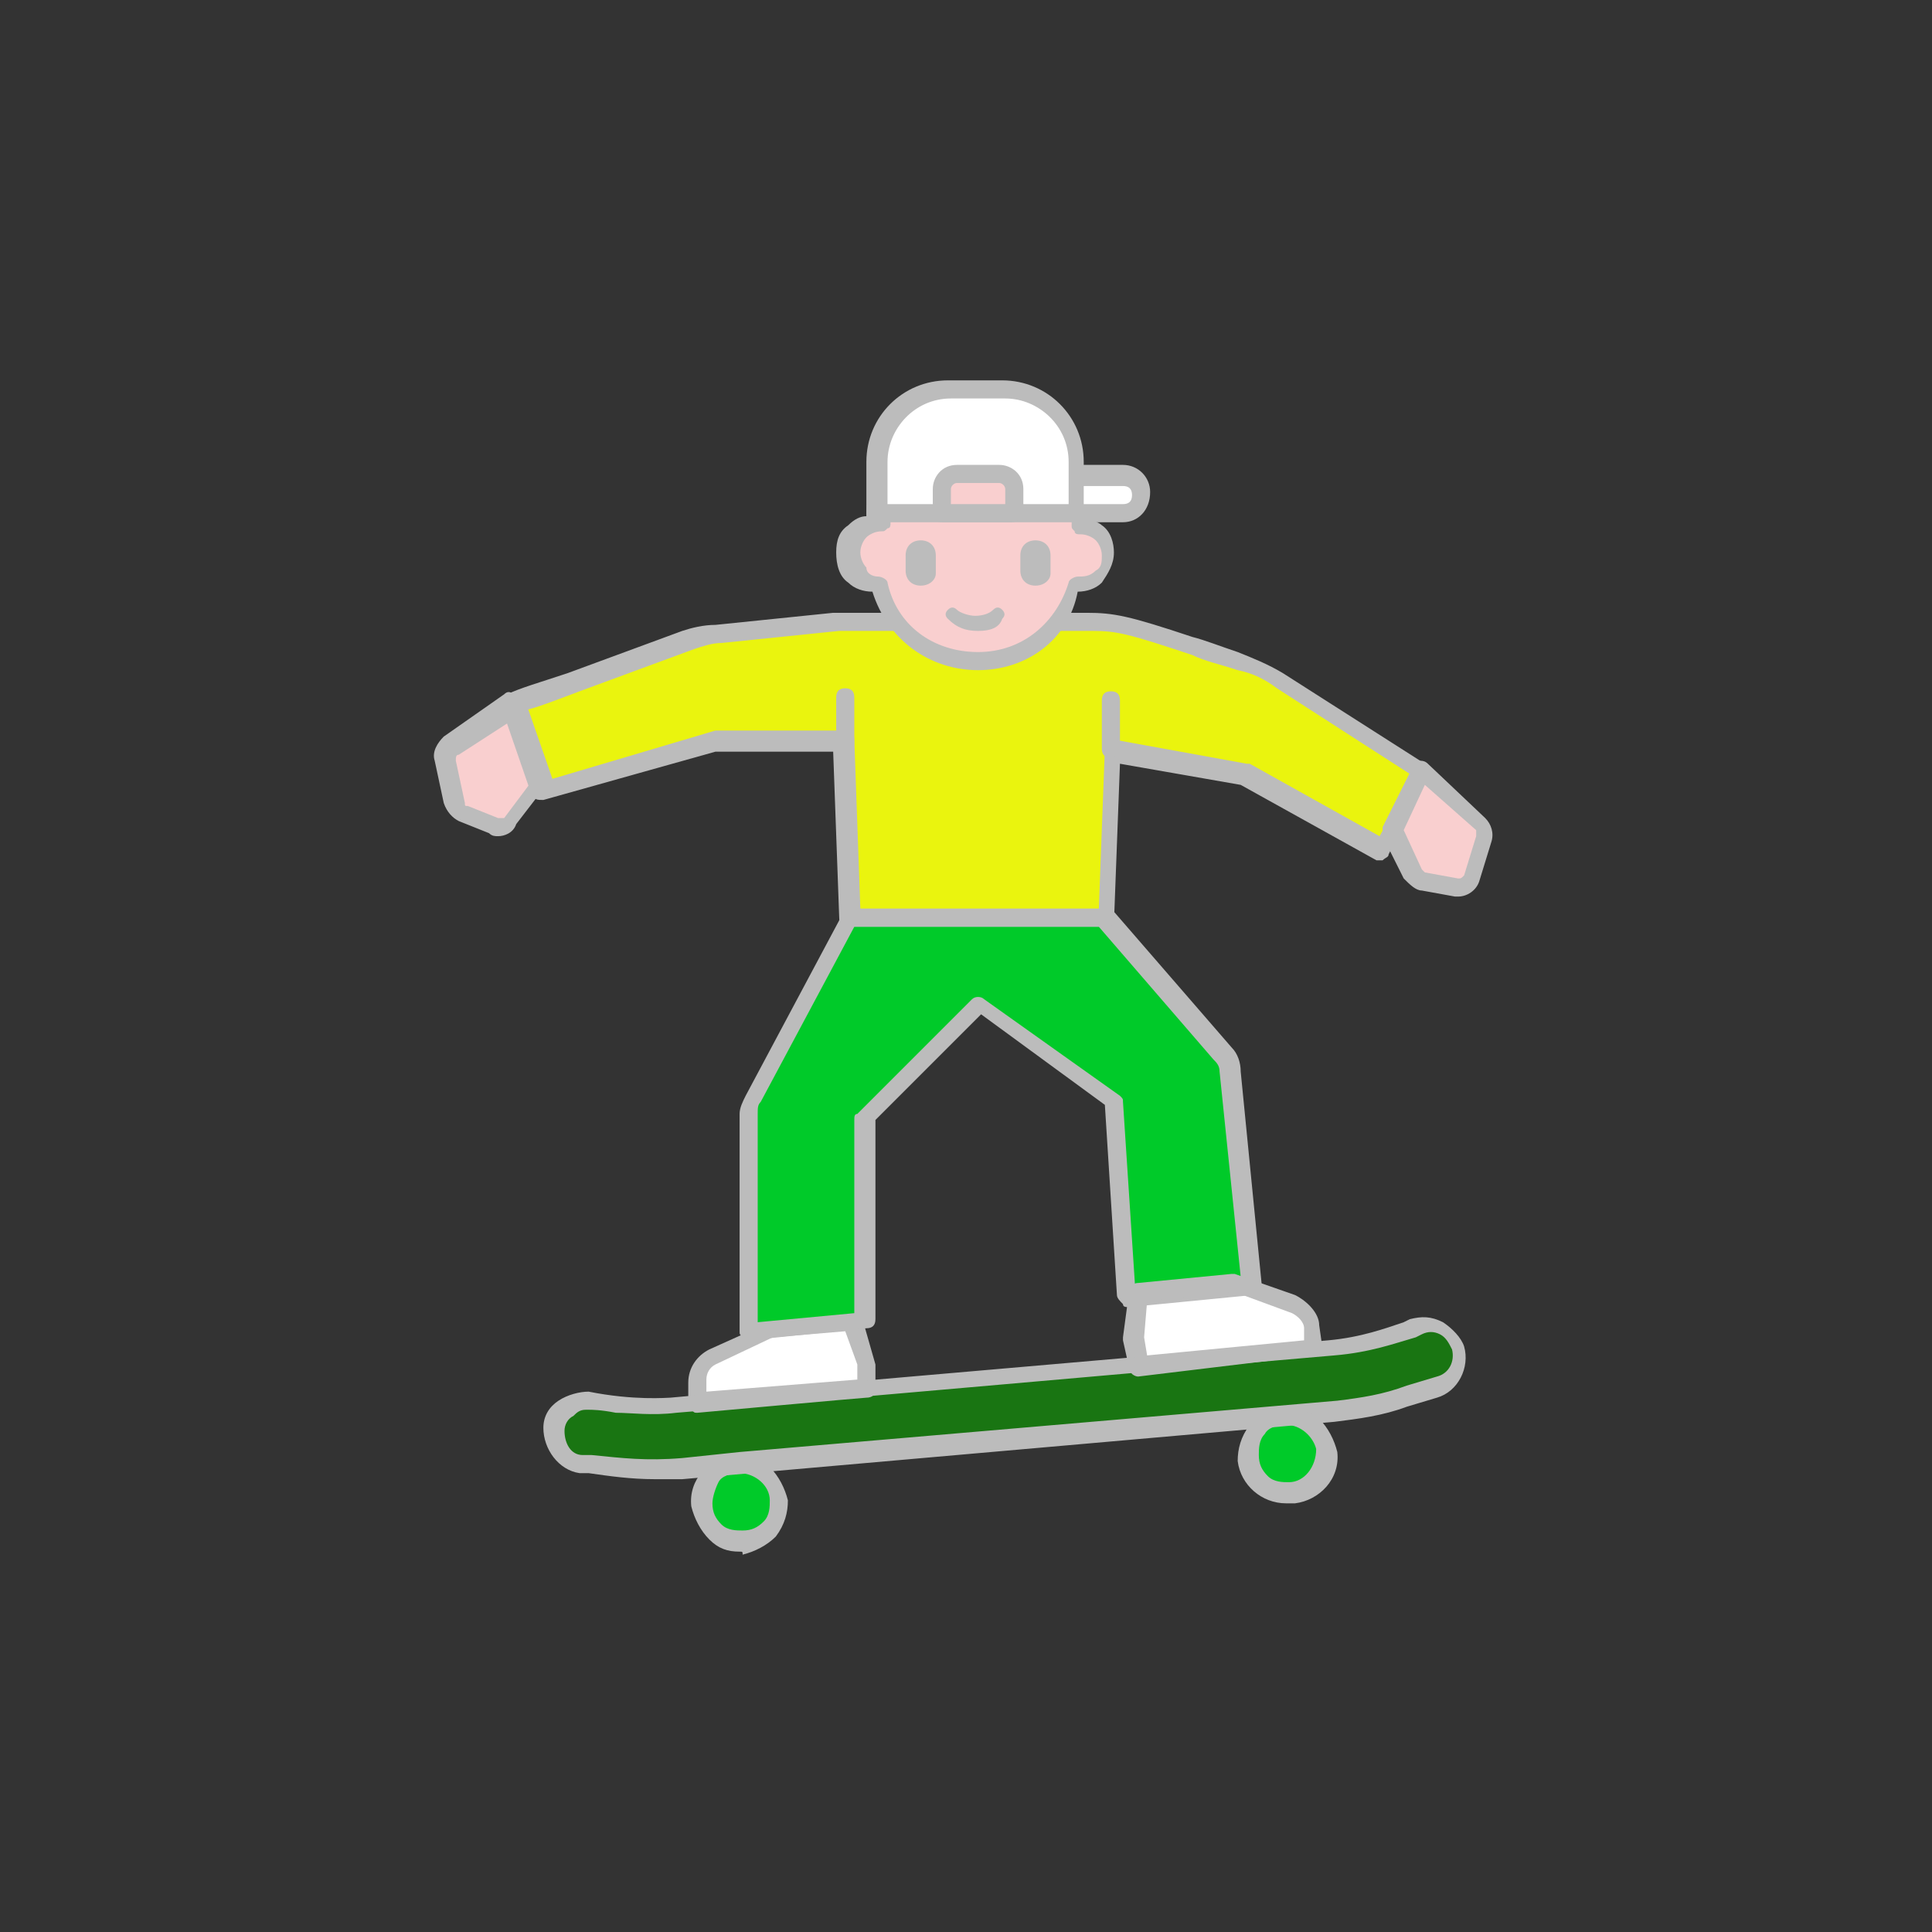 <?xml version="1.0" encoding="utf-8"?>
<!-- Generator: Adobe Illustrator 28.3.0, SVG Export Plug-In . SVG Version: 6.00 Build 0)  -->
<svg version="1.1" id="Layer_1" xmlns="http://www.w3.org/2000/svg" xmlns:xlink="http://www.w3.org/1999/xlink" x="0px" y="0px"
	 viewBox="0 0 64 64" style="enable-background:new 0 0 64 64;" xml:space="preserve">
<rect x="0" y="0" width="64" height="64" fill="#333333" stroke="none"/>
<style type="text/css">
	.st0{display:none;}
	.st1{display:inline;fill:#DDDDDD;fill-opacity:0;}
	.st2{fill:#F9CFCF;}
	.st3{fill:#197512;}
	.st4{fill:#00CA29;}
	.st5{fill:#EAF40E;}
	.st6{fill:#FFFFFF;}
	.st7{fill:#BCBCBC;}
</style>
<g class="st0">
	<path id="bgRectangle" class="st1" d="M0,64V0h64v64H0z"/>
</g>
<g>
	<g>
		<path class="st2" d="M49.1,27.3l-1.9-1.8l-1,2l0.7,1.4c0.1,0.1,0.2,0.2,0.3,0.3l1.1,0.2c0.2,0,0.4-0.1,0.5-0.3l0.4-1.3
			C49.2,27.6,49.2,27.5,49.1,27.3z"/>
		<path class="st2" d="M17,23.4L17,23.4l-2,1.4c-0.2,0.1-0.2,0.3-0.2,0.5l0.3,1.4c0,0.2,0.1,0.3,0.3,0.3l1,0.4
			c0.2,0.1,0.4,0,0.5-0.1l1-1.3L17,23.4z"/>
		<path class="st3" d="M46.9,44c-0.7,0.2-1.5,0.6-2.8,0.7c-0.5,0-22.1,1.9-21.8,1.9c-1.5,0.1-3-0.2-2.8-0.2
			c-0.6-0.1-1.2,0.3-1.2,0.9l0,0c-0.1,0.6,0.3,1.1,0.9,1.2c1.1,0.2,2,0.3,3.4,0.2c0.5,0,22-1.9,21.6-1.9c0.8-0.1,1.6-0.2,2.3-0.5
			l1-0.3c0.5-0.2,0.9-0.8,0.7-1.3l0,0C48.1,44.1,47.5,43.8,46.9,44z"/>
		<circle class="st4" cx="24.5" cy="49.8" r="1.3"/>
		<circle class="st4" cx="42.6" cy="48.2" r="1.3"/>
		<path class="st5" d="M41,21.9c-3.5-1.1-3.9-1.3-5-1.3c-8.7,0-8.1,0-8.4,0L23.8,21c-0.3,0-0.7,0.1-1,0.2c-3.3,1.2-4.9,1.8-5.8,2.2
			l1,2.9l5.7-1.6H28l0.2,5.8h4.2h0.1h4.2l0.2-5.6l4.4,0.8l4.6,2.6l1.3-2.6l-4.7-3C42,22.2,41.5,22,41,21.9z"/>
		<path class="st6" d="M28.6,46v-0.8l-0.4-1.4L25.5,44l-2,0.9c-0.3,0.2-0.5,0.5-0.5,0.8v0.7L28.6,46z"/>
		<path class="st4" d="M41.5,42.5l-0.7-7.1c0-0.2-0.1-0.4-0.3-0.6l-3.9-4.5h-4.2l0,0h-4.3l-3.2,6c-0.1,0.2-0.1,0.3-0.1,0.5v7.2
			l3.8-0.3v-6.7l3.8-3.8l4.5,3.2l0.4,6.4L41.5,42.5z"/>
		<path class="st6" d="M43.5,44.1c0-0.4-0.3-0.7-0.6-0.8l-2-0.7l-3.1,0.3l-0.2,1.5l0.2,0.9l5.8-0.5L43.5,44.1z"/>
		<path class="st7" d="M23.1,46.8c-0.1,0-0.1,0-0.2-0.1c-0.1-0.1-0.1-0.1-0.1-0.2v-0.7c0-0.5,0.3-0.9,0.7-1.1l2-0.9c0,0,0.1,0,0.1,0
			l2.7-0.2c0.1,0,0.3,0.1,0.3,0.2l0.4,1.4c0,0,0,0.1,0,0.1V46c0,0.2-0.1,0.3-0.3,0.3C28.6,46.3,23.1,46.8,23.1,46.8z M25.6,44.3
			l-1.9,0.9c-0.2,0.1-0.3,0.3-0.3,0.5v0.4l5-0.4v-0.5L28,44.1L25.6,44.3z M28.6,46L28.6,46L28.6,46z"/>
		<path class="st7" d="M24.8,44.4c-0.1,0-0.2,0-0.2-0.1c-0.1-0.1-0.1-0.1-0.1-0.2v-7.2c0-0.2,0.1-0.4,0.2-0.6l3.2-6
			c0.1-0.1,0.2-0.2,0.3-0.2h8.5c0.1,0,0.2,0,0.2,0.1l3.9,4.5c0.2,0.2,0.3,0.5,0.3,0.8l0.7,7.1c0,0.1,0,0.2-0.1,0.2
			c-0.1,0.1-0.1,0.1-0.2,0.1l-4.1,0.4c-0.1,0-0.2,0-0.2-0.1C37.1,43.1,37,43,37,42.9l-0.4-6.3l-4.1-3l-3.5,3.5v6.6
			c0,0.2-0.1,0.3-0.3,0.3L24.8,44.4C24.8,44.4,24.8,44.4,24.8,44.4z M28.3,30.7l-3.1,5.8c-0.1,0.1-0.1,0.2-0.1,0.4v6.9l3.2-0.3v-6.4
			c0-0.1,0-0.2,0.1-0.2l3.8-3.8c0.1-0.1,0.3-0.1,0.4,0l4.5,3.2c0.1,0.1,0.1,0.1,0.1,0.2l0.4,6.1l3.5-0.3l-0.7-6.8
			c0-0.2-0.1-0.3-0.2-0.4l-3.8-4.4L28.3,30.7L28.3,30.7z"/>
		<path class="st7" d="M37.7,45.6c-0.1,0-0.3-0.1-0.3-0.3l-0.2-0.9c0,0,0-0.1,0-0.1l0.2-1.5c0-0.1,0.1-0.3,0.3-0.3l3.1-0.3
			c0,0,0.1,0,0.1,0l2,0.7c0.4,0.2,0.8,0.6,0.8,1l0,0l0.1,0.7c0,0.2-0.1,0.3-0.3,0.3L37.7,45.6C37.7,45.6,37.7,45.6,37.7,45.6z
			 M37.9,44.3l0.1,0.6l5.2-0.5l0-0.4c0-0.2-0.2-0.4-0.4-0.5l-1.9-0.7L38,43.1L37.9,44.3z"/>
		<path class="st7" d="M36.6,30.7h-8.5c-0.2,0-0.3-0.1-0.3-0.3l-0.2-5.5h-3.9l-5.7,1.6c-0.2,0-0.3,0-0.4-0.2l-1-2.9
			c-0.1-0.2,0-0.3,0.2-0.4c0.4-0.2,1.1-0.4,2-0.7l3.8-1.4c0.3-0.1,0.7-0.2,1.1-0.2l3.9-0.4c0.2,0,0.2,0,3.7,0l4.7,0
			c0.9,0,1.4,0.1,3.5,0.8c0.4,0.1,0.9,0.3,1.5,0.5l0,0c0.5,0.2,1,0.4,1.5,0.7l4.7,3c0.1,0.1,0.2,0.3,0.1,0.4l-1.3,2.6
			c0,0.1-0.1,0.1-0.2,0.2c-0.1,0-0.2,0-0.2,0l-4.5-2.5l-4-0.7l-0.2,5.3C36.9,30.6,36.8,30.7,36.6,30.7z M28.5,30.1h7.9l0.2-5.3
			c0-0.1,0-0.2,0.1-0.2c0.1-0.1,0.2-0.1,0.2-0.1l4.4,0.8c0,0,0.1,0,0.1,0l4.3,2.4l1.1-2l-4.5-2.9c-0.4-0.3-0.8-0.5-1.3-0.6l0,0
			c-0.6-0.2-1.1-0.3-1.5-0.5c-2.1-0.7-2.5-0.8-3.3-0.8l-4.7,0c-3.7,0-3.5,0-3.7,0l-3.9,0.4c-0.3,0-0.6,0.1-0.9,0.2l-3.8,1.4
			c-0.8,0.3-1.3,0.5-1.7,0.6l0.8,2.3l5.4-1.6c0.1,0,4.3,0,4.3,0c0.2,0,0.3,0.1,0.3,0.3L28.5,30.1z"/>
		<path class="st7" d="M48.3,29.7c0,0-0.1,0-0.1,0l-1.1-0.2c-0.2,0-0.4-0.2-0.6-0.4l-0.7-1.4c0-0.1,0-0.2,0-0.3l1-2
			c0-0.1,0.1-0.1,0.2-0.2c0.1,0,0.2,0,0.3,0.1l1.9,1.8l0,0c0.2,0.2,0.3,0.5,0.2,0.8L49,29.2C48.9,29.5,48.6,29.7,48.3,29.7z
			 M46.5,27.5l0.6,1.3c0,0,0.1,0.1,0.1,0.1l1.1,0.2c0.1,0,0.1,0,0.2-0.1l0.4-1.3c0-0.1,0-0.1,0-0.2L47.2,26L46.5,27.5z"/>
		<path class="st7" d="M16.5,27.7c-0.1,0-0.2,0-0.3-0.1l-1-0.4c-0.2-0.1-0.4-0.3-0.5-0.6l-0.3-1.4c-0.1-0.3,0.1-0.6,0.3-0.8l2-1.4
			c0.1-0.1,0.2-0.1,0.3,0c0.1,0,0.2,0.1,0.2,0.2l0.9,2.5c0,0.1,0,0.2,0,0.3l-1,1.3C17,27.6,16.7,27.7,16.5,27.7z M16.9,23.9L15.2,25
			c-0.1,0-0.1,0.1-0.1,0.2l0.3,1.4c0,0.1,0,0.1,0.1,0.1l1,0.4c0.1,0,0.1,0,0.2,0l0.9-1.2L16.9,23.9z"/>
		<path class="st6" d="M37.2,17h-3.9v-1.3h3.9c0.3,0,0.6,0.3,0.6,0.6l0,0C37.8,16.7,37.5,17,37.2,17z"/>
		<path class="st7" d="M37.2,17.3h-3.9c-0.2,0-0.3-0.1-0.3-0.3v-1.3c0-0.2,0.1-0.3,0.3-0.3h3.9c0.5,0,0.9,0.4,0.9,0.9
			C38.1,16.9,37.7,17.3,37.2,17.3z M33.6,16.7h3.6c0.2,0,0.3-0.1,0.3-0.3c0-0.2-0.1-0.3-0.3-0.3h-3.6V16.7z"/>
		<path class="st2" d="M35.7,17.4V17c0-1.8-1.5-3.3-3.3-3.3l0,0c-1.8,0-3.3,1.5-3.3,3.3v0.3c-0.6,0-1,0.4-1,1c0,0.6,0.5,1.1,1.1,1
			c0.3,1.5,1.7,2.6,3.2,2.6c1.6,0,2.9-1.1,3.2-2.6c0.6,0.1,1.1-0.4,1.1-1C36.8,17.8,36.3,17.3,35.7,17.4z"/>
		<path class="st7" d="M32.4,22.2c-1.6,0-3-1-3.5-2.6c-0.3,0-0.6-0.1-0.8-0.3c-0.3-0.2-0.4-0.6-0.4-1c0-0.4,0.1-0.7,0.4-0.9
			c0.2-0.2,0.4-0.3,0.6-0.3v0c0-2,1.6-3.6,3.6-3.6c2,0,3.6,1.6,3.6,3.6v0c0.2,0.1,0.5,0.2,0.6,0.3c0.3,0.2,0.4,0.6,0.4,0.9
			c0,0.4-0.2,0.7-0.4,1c-0.2,0.2-0.5,0.3-0.8,0.3C35.4,21.2,34,22.2,32.4,22.2z M29.1,19.1c0.1,0,0.3,0.1,0.3,0.2
			c0.3,1.4,1.5,2.3,3,2.3s2.6-1,3-2.3c0-0.1,0.2-0.2,0.3-0.2c0.2,0,0.4,0,0.6-0.2c0.2-0.1,0.2-0.3,0.2-0.5c0-0.2-0.1-0.4-0.2-0.5
			c-0.1-0.1-0.3-0.2-0.5-0.2c-0.1,0-0.2,0-0.2-0.1c-0.1-0.1-0.1-0.1-0.1-0.2V17c0-1.7-1.4-3-3-3c-1.7,0-3,1.3-3,3v0.3
			c0,0.1,0,0.2-0.1,0.2c-0.1,0.1-0.1,0.1-0.2,0.1c-0.2,0-0.4,0.1-0.5,0.2c-0.1,0.1-0.2,0.3-0.2,0.5c0,0.2,0.1,0.4,0.2,0.5
			C28.7,19,28.9,19.1,29.1,19.1C29.1,19.1,29.1,19.1,29.1,19.1z"/>
		<path class="st7" d="M34.3,19.4L34.3,19.4c-0.3,0-0.5-0.2-0.5-0.5v-0.5c0-0.3,0.2-0.5,0.5-0.5l0,0c0.3,0,0.5,0.2,0.5,0.5V19
			C34.8,19.2,34.6,19.4,34.3,19.4z"/>
		<path class="st7" d="M30.5,19.4L30.5,19.4c-0.3,0-0.5-0.2-0.5-0.5v-0.5c0-0.3,0.2-0.5,0.5-0.5l0,0c0.3,0,0.5,0.2,0.5,0.5V19
			C31,19.2,30.8,19.4,30.5,19.4z"/>
		<path class="st7" d="M32.4,20.9C32.4,20.9,32.4,20.9,32.4,20.9c-0.4,0-0.7-0.1-1-0.4c-0.1-0.1-0.1-0.2,0-0.3
			c0.1-0.1,0.2-0.1,0.3,0c0.1,0.1,0.4,0.2,0.6,0.2c0.3,0,0.5-0.1,0.6-0.2c0.1-0.1,0.2-0.1,0.3,0s0.1,0.2,0,0.3
			C33.1,20.8,32.8,20.9,32.4,20.9z"/>
		<path class="st6" d="M35.7,17h-6.7v-1.7c0-1.3,1.1-2.4,2.4-2.4h1.8c1.3,0,2.4,1.1,2.4,2.4V17z"/>
		<path class="st7" d="M35.7,17.3h-6.7c-0.2,0-0.3-0.1-0.3-0.3v-1.7c0-1.5,1.2-2.7,2.7-2.7h1.8c1.5,0,2.7,1.2,2.7,2.7V17
			C36,17.2,35.9,17.3,35.7,17.3z M29.4,16.7h6v-1.4c0-1.2-1-2.1-2.1-2.1h-1.8c-1.2,0-2.1,1-2.1,2.1V16.7z"/>
		<path class="st2" d="M33.5,17h-2.3v-0.8c0-0.3,0.2-0.5,0.5-0.5h1.4c0.3,0,0.5,0.2,0.5,0.5V17z"/>
		<path class="st7" d="M33.5,17.3h-2.3c-0.2,0-0.3-0.1-0.3-0.3v-0.8c0-0.4,0.3-0.8,0.8-0.8h1.4c0.4,0,0.8,0.3,0.8,0.8V17
			C33.8,17.2,33.7,17.3,33.5,17.3z M31.6,16.7h1.7v-0.5c0-0.1-0.1-0.2-0.2-0.2h-1.4c-0.1,0-0.2,0.1-0.2,0.2V16.7z"/>
		<path class="st7" d="M21.7,49c-0.8,0-1.5-0.1-2.2-0.2l-0.3,0c-0.7-0.1-1.2-0.8-1.2-1.5c0-0.4,0.2-0.7,0.5-0.9
			c0.3-0.2,0.7-0.3,1-0.3c0,0,0,0,0,0c0,0,0,0,0,0c1.5,0.3,2.6,0.2,2.7,0.2c1-0.1,20.7-1.8,21.8-1.9c1.1-0.1,1.9-0.4,2.5-0.6
			l0.2-0.1l0,0c0.4-0.1,0.7-0.1,1.1,0.1c0.3,0.2,0.6,0.5,0.7,0.8c0.2,0.7-0.2,1.5-0.9,1.7l-1,0.3c-0.8,0.3-1.6,0.4-2.4,0.5l0,0
			c0,0-21.6,1.9-21.6,1.9C22.3,49,22,49,21.7,49z M19.4,46.7c-0.2,0-0.3,0.1-0.4,0.2c-0.2,0.1-0.3,0.3-0.3,0.5
			c0,0.4,0.2,0.8,0.6,0.8l0.3,0c1,0.1,1.8,0.2,3,0.1l1.9-0.2c0,0,19.8-1.7,19.8-1.7c0.8-0.1,1.5-0.2,2.3-0.5l1-0.3
			c0.4-0.1,0.6-0.5,0.5-0.9c-0.1-0.2-0.2-0.4-0.4-0.5c-0.2-0.1-0.4-0.1-0.6,0l-0.2,0.1c-0.7,0.2-1.5,0.5-2.7,0.6
			c-0.1,0-21.6,1.9-21.8,1.9l0,0l0,0c-0.8,0.1-1.5,0-2,0c-0.5-0.1-0.8-0.1-0.9-0.1C19.5,46.7,19.4,46.7,19.4,46.7z"/>
		<path class="st7" d="M24.5,51.4c-0.4,0-0.7-0.1-1-0.4c-0.3-0.3-0.5-0.7-0.6-1.1c-0.1-0.9,0.6-1.6,1.4-1.7c0.4,0,0.8,0.1,1.2,0.4
			c0.3,0.3,0.5,0.7,0.6,1.1c0,0.4-0.1,0.8-0.4,1.2c-0.3,0.3-0.7,0.5-1.1,0.6C24.6,51.4,24.6,51.4,24.5,51.4z M24.5,48.8
			C24.5,48.8,24.5,48.8,24.5,48.8c-0.3,0-0.6,0.1-0.7,0.3s-0.2,0.5-0.2,0.7c0,0.3,0.1,0.5,0.3,0.7c0.2,0.2,0.5,0.2,0.7,0.2
			c0.3,0,0.5-0.1,0.7-0.3s0.2-0.5,0.2-0.7l0,0C25.5,49.2,25,48.8,24.5,48.8z"/>
		<path class="st7" d="M42.6,49.8c-0.8,0-1.5-0.6-1.6-1.4c0-0.4,0.1-0.8,0.4-1.2c0.3-0.3,0.7-0.5,1.1-0.6c0.4,0,0.8,0.1,1.2,0.4
			c0.3,0.3,0.5,0.7,0.6,1.1c0.1,0.9-0.6,1.6-1.4,1.7C42.7,49.8,42.6,49.8,42.6,49.8z M42.6,47.2C42.6,47.2,42.5,47.2,42.6,47.2
			c-0.3,0-0.6,0.1-0.7,0.3c-0.2,0.2-0.2,0.5-0.2,0.7c0,0.3,0.1,0.5,0.3,0.7s0.5,0.2,0.7,0.2c0.5,0,0.9-0.5,0.9-1.1l0,0
			C43.5,47.6,43.1,47.2,42.6,47.2z"/>
		<g>
			<path class="st7" d="M28,24.9c-0.2,0-0.3-0.1-0.3-0.3v-1.5c0-0.2,0.1-0.3,0.3-0.3s0.3,0.1,0.3,0.3v1.5
				C28.3,24.8,28.2,24.9,28,24.9z"/>
		</g>
		<g>
			<path class="st7" d="M36.8,25.1c-0.2,0-0.3-0.1-0.3-0.3v-1.6c0-0.2,0.1-0.3,0.3-0.3s0.3,0.1,0.3,0.3v1.6
				C37.1,24.9,37,25.1,36.8,25.1z"/>
		</g>
	</g>
</g>
</svg>
